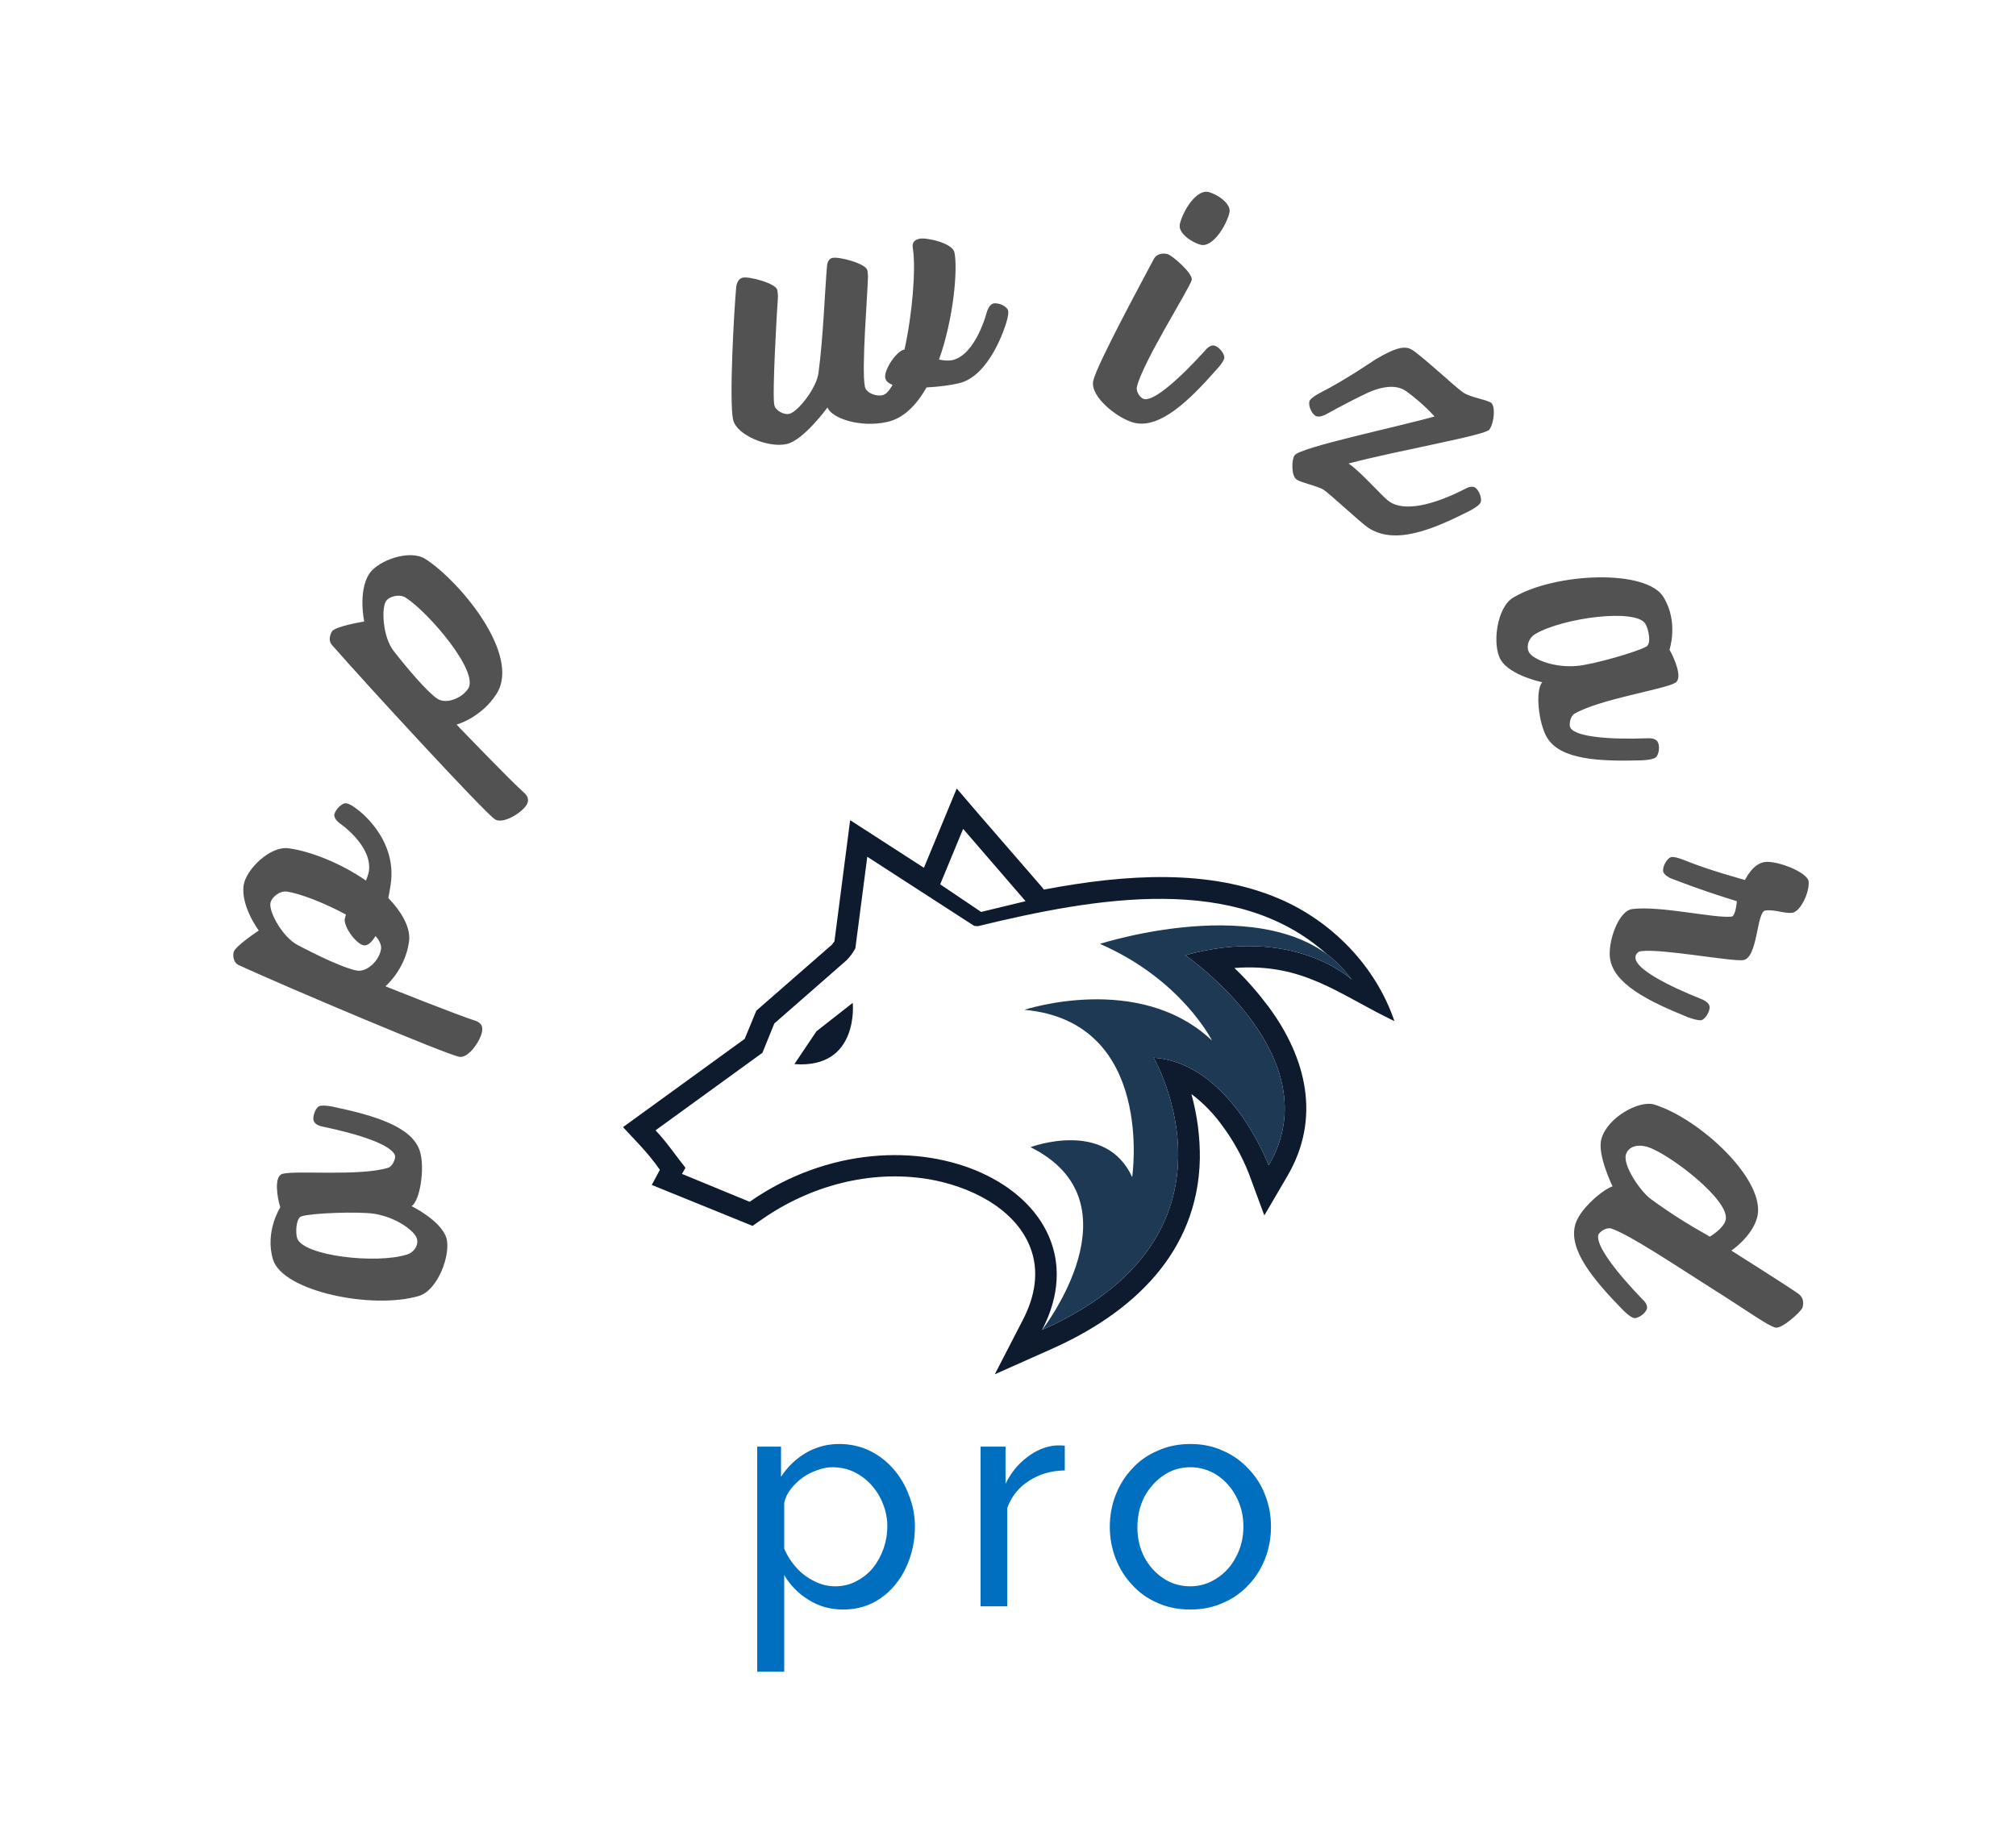 <svg xmlns="http://www.w3.org/2000/svg" version="1.1" xmlns:xlink="http://www.w3.org/1999/xlink" xmlns:svgjs="http://svgjs.dev/svgjs" viewBox="0 0 6.941 6.307"><g transform="matrix(1,0,0,1,3.473,4.972)"><rect width="6.941" height="6.307" x="-3.473" y="-4.972" fill="#ffffff"></rect><g><path d=" M -2.435 -0.784 C -2.401 -0.795 -2.244 -0.801 -2.186 -0.793 C -2.105 -0.78 -2.045 -0.732 -2.038 -0.708 C -2.031 -0.688 -2.045 -0.66 -2.073 -0.652 C -2.179 -0.619 -2.431 -0.648 -2.45 -0.709 C -2.456 -0.728 -2.454 -0.778 -2.435 -0.784 Z M -2.363 -1.093 C -2.237 -1.067 -2.124 -1.03 -2.113 -0.993 C -2.11 -0.983 -2.122 -0.955 -2.137 -0.951 C -2.234 -0.921 -2.459 -0.943 -2.501 -0.93 C -2.531 -0.921 -2.518 -0.846 -2.508 -0.815 C -2.508 -0.815 -2.562 -0.731 -2.533 -0.635 C -2.499 -0.525 -2.19 -0.462 -2.03 -0.51 C -1.965 -0.53 -1.92 -0.653 -1.936 -0.709 C -1.955 -0.77 -2.056 -0.819 -2.056 -0.819 C -2.026 -0.838 -2.01 -0.952 -2.027 -1.007 C -2.053 -1.093 -2.184 -1.131 -2.325 -1.161 C -2.325 -1.161 -2.357 -1.168 -2.372 -1.164 C -2.386 -1.16 -2.398 -1.128 -2.393 -1.113 C -2.388 -1.097 -2.363 -1.093 -2.363 -1.093 Z M -2.243 -1.63 C -2.284 -1.636 -2.382 -1.683 -2.448 -1.718 C -2.5 -1.745 -2.547 -1.831 -2.542 -1.862 C -2.539 -1.882 -2.51 -1.906 -2.485 -1.902 C -2.438 -1.895 -2.354 -1.862 -2.282 -1.823 C -2.283 -1.818 -2.285 -1.813 -2.286 -1.808 C -2.29 -1.781 -2.247 -1.721 -2.22 -1.717 C -2.207 -1.715 -2.193 -1.728 -2.18 -1.749 C -2.168 -1.736 -2.159 -1.718 -2.161 -1.705 C -2.167 -1.664 -2.209 -1.625 -2.243 -1.63 Z M -2.136 -1.88 C -2.136 -1.88 -2.13 -1.911 -2.128 -1.926 C -2.104 -2.084 -2.239 -2.182 -2.239 -2.182 C -2.239 -2.182 -2.265 -2.204 -2.28 -2.206 C -2.295 -2.209 -2.319 -2.184 -2.322 -2.167 C -2.324 -2.152 -2.303 -2.137 -2.303 -2.137 C -2.303 -2.137 -2.19 -2.06 -2.203 -1.972 C -2.205 -1.959 -2.213 -1.94 -2.213 -1.94 C -2.303 -2.002 -2.406 -2.041 -2.478 -2.051 C -2.542 -2.061 -2.625 -1.979 -2.634 -1.925 C -2.645 -1.852 -2.582 -1.768 -2.582 -1.768 C -2.582 -1.768 -2.666 -1.713 -2.669 -1.692 C -2.672 -1.674 -2.666 -1.654 -2.649 -1.648 C -2.495 -1.577 -1.935 -1.34 -1.891 -1.333 C -1.859 -1.328 -1.817 -1.391 -1.813 -1.422 C -1.81 -1.442 -1.82 -1.451 -1.835 -1.457 C -1.894 -1.475 -2.146 -1.576 -2.146 -1.576 C -2.146 -1.576 -2.079 -1.632 -2.065 -1.728 C -2.057 -1.779 -2.093 -1.835 -2.136 -1.88 Z M -1.967 -2.566 C -2.002 -2.589 -2.072 -2.672 -2.118 -2.731 C -2.154 -2.777 -2.161 -2.875 -2.144 -2.902 C -2.133 -2.919 -2.097 -2.928 -2.076 -2.914 C -1.998 -2.864 -1.823 -2.66 -1.861 -2.601 C -1.884 -2.566 -1.938 -2.547 -1.967 -2.566 Z M -1.901 -2.477 C -1.901 -2.477 -1.817 -2.5 -1.764 -2.582 C -1.677 -2.716 -1.89 -2.971 -2.008 -3.047 C -2.061 -3.082 -2.171 -3.043 -2.202 -2.996 C -2.241 -2.935 -2.219 -2.832 -2.219 -2.832 C -2.219 -2.832 -2.318 -2.816 -2.33 -2.798 C -2.339 -2.783 -2.342 -2.763 -2.329 -2.75 C -2.218 -2.623 -1.806 -2.175 -1.769 -2.151 C -1.741 -2.133 -1.678 -2.173 -1.661 -2.199 C -1.65 -2.216 -1.655 -2.229 -1.667 -2.241 C -1.713 -2.281 -1.901 -2.477 -1.901 -2.477 Z M -0.485 -4.011 C -0.484 -4.019 -0.485 -4.033 -0.487 -4.042 C -0.492 -4.064 -0.582 -4.089 -0.607 -4.084 C -0.617 -4.082 -0.625 -4.072 -0.626 -4.053 C -0.633 -3.968 -0.639 -3.807 -0.655 -3.688 C -0.661 -3.637 -0.726 -3.553 -0.756 -3.547 C -0.774 -3.543 -0.803 -3.558 -0.807 -3.577 C -0.815 -3.612 -0.798 -3.903 -0.795 -3.943 C -0.794 -3.951 -0.795 -3.965 -0.797 -3.974 C -0.802 -3.996 -0.892 -4.021 -0.916 -4.016 C -0.927 -4.013 -0.934 -4.005 -0.938 -3.987 C -0.946 -3.9 -0.963 -3.591 -0.949 -3.527 C -0.937 -3.473 -0.827 -3.429 -0.765 -3.443 C -0.707 -3.455 -0.624 -3.569 -0.624 -3.569 C -0.608 -3.53 -0.509 -3.499 -0.419 -3.519 C -0.363 -3.531 -0.318 -3.576 -0.283 -3.638 C -0.241 -3.64 -0.198 -3.646 -0.173 -3.652 C -0.063 -3.676 -0.01 -3.856 -0.01 -3.856 C -0.01 -3.856 0.001 -3.888 -0.002 -3.902 C -0.005 -3.917 -0.035 -3.931 -0.053 -3.927 C -0.067 -3.924 -0.075 -3.899 -0.075 -3.899 C -0.075 -3.899 -0.112 -3.751 -0.194 -3.732 C -0.21 -3.729 -0.225 -3.731 -0.24 -3.734 C -0.189 -3.877 -0.175 -4.048 -0.187 -4.103 C -0.194 -4.136 -0.285 -4.155 -0.307 -4.15 C -0.328 -4.145 -0.333 -4.135 -0.33 -4.116 C -0.319 -4.047 -0.332 -3.889 -0.359 -3.768 L -0.361 -3.768 C -0.388 -3.762 -0.431 -3.696 -0.425 -3.67 C -0.423 -3.66 -0.414 -3.652 -0.4 -3.647 C -0.411 -3.627 -0.423 -3.613 -0.436 -3.611 C -0.454 -3.607 -0.49 -3.617 -0.495 -3.64 C -0.508 -3.697 -0.485 -3.971 -0.485 -4.011 Z M 0.662 -4.129 C 0.702 -4.12 0.749 -4.194 0.76 -4.24 C 0.767 -4.271 0.717 -4.304 0.687 -4.311 C 0.646 -4.32 0.6 -4.247 0.589 -4.2 C 0.582 -4.169 0.632 -4.136 0.662 -4.129 Z M 0.291 -3.661 C 0.279 -3.605 0.378 -3.529 0.433 -3.516 C 0.521 -3.496 0.62 -3.591 0.715 -3.699 C 0.715 -3.699 0.738 -3.723 0.742 -3.738 C 0.745 -3.753 0.724 -3.778 0.708 -3.782 C 0.692 -3.786 0.677 -3.766 0.677 -3.766 C 0.589 -3.669 0.501 -3.59 0.466 -3.598 C 0.453 -3.601 0.438 -3.623 0.441 -3.639 C 0.461 -3.725 0.623 -3.979 0.63 -4.008 C 0.635 -4.031 0.561 -4.094 0.547 -4.097 C 0.528 -4.102 0.509 -4.097 0.5 -4.081 C 0.462 -4.009 0.304 -3.718 0.291 -3.661 Z M 1.09 -3.544 C 1.15 -3.577 1.202 -3.604 1.239 -3.621 C 1.306 -3.65 1.345 -3.641 1.367 -3.626 C 1.39 -3.61 1.433 -3.575 1.466 -3.538 C 1.331 -3.5 1.003 -3.432 0.984 -3.404 C 0.974 -3.39 0.972 -3.334 0.991 -3.321 C 1.008 -3.309 1.064 -3.299 1.085 -3.285 C 1.105 -3.272 1.21 -3.174 1.236 -3.156 C 1.328 -3.094 1.456 -3.147 1.585 -3.212 C 1.585 -3.212 1.615 -3.227 1.623 -3.239 C 1.632 -3.252 1.62 -3.284 1.606 -3.293 C 1.593 -3.302 1.572 -3.289 1.572 -3.289 C 1.457 -3.23 1.361 -3.211 1.312 -3.244 C 1.286 -3.261 1.217 -3.344 1.17 -3.376 C 1.344 -3.422 1.642 -3.473 1.655 -3.493 C 1.673 -3.519 1.675 -3.575 1.661 -3.585 C 1.643 -3.597 1.591 -3.603 1.564 -3.621 C 1.539 -3.638 1.43 -3.74 1.391 -3.766 C 1.368 -3.781 1.341 -3.781 1.262 -3.734 C 1.262 -3.734 1.158 -3.663 1.077 -3.622 C 1.077 -3.622 1.045 -3.606 1.037 -3.594 C 1.029 -3.582 1.04 -3.551 1.055 -3.541 C 1.067 -3.532 1.09 -3.544 1.09 -3.544 Z M 2.196 -2.746 C 2.165 -2.728 2.014 -2.684 1.956 -2.679 C 1.875 -2.672 1.805 -2.703 1.792 -2.725 C 1.781 -2.743 1.788 -2.774 1.813 -2.789 C 1.908 -2.845 2.16 -2.878 2.192 -2.824 C 2.203 -2.806 2.213 -2.757 2.196 -2.746 Z M 2.201 -2.43 C 2.072 -2.425 1.953 -2.434 1.934 -2.466 C 1.928 -2.476 1.933 -2.505 1.947 -2.514 C 2.034 -2.565 2.257 -2.598 2.295 -2.621 C 2.322 -2.637 2.291 -2.707 2.275 -2.735 C 2.275 -2.735 2.307 -2.829 2.255 -2.915 C 2.197 -3.014 1.881 -3 1.738 -2.915 C 1.679 -2.881 1.664 -2.75 1.694 -2.7 C 1.727 -2.645 1.837 -2.623 1.837 -2.623 C 1.812 -2.596 1.824 -2.482 1.853 -2.433 C 1.899 -2.355 2.036 -2.35 2.18 -2.354 C 2.18 -2.354 2.213 -2.355 2.226 -2.363 C 2.239 -2.371 2.243 -2.404 2.234 -2.418 C 2.226 -2.432 2.201 -2.43 2.201 -2.43 Z M 2.158 -1.672 C 2.156 -1.683 2.164 -1.696 2.178 -1.697 C 2.249 -1.706 2.487 -1.661 2.528 -1.666 C 2.58 -1.672 2.574 -1.833 2.605 -1.837 C 2.637 -1.841 2.671 -1.826 2.697 -1.829 C 2.726 -1.832 2.758 -1.901 2.754 -1.937 C 2.75 -1.969 2.646 -2.009 2.604 -2.004 C 2.561 -1.999 2.535 -1.942 2.535 -1.942 C 2.535 -1.942 2.413 -1.975 2.329 -2.009 C 2.329 -2.009 2.297 -2.023 2.282 -2.021 C 2.268 -2.019 2.251 -1.99 2.253 -1.973 C 2.255 -1.958 2.279 -1.948 2.279 -1.948 C 2.399 -1.901 2.507 -1.869 2.507 -1.869 C 2.507 -1.869 2.503 -1.818 2.489 -1.816 C 2.432 -1.809 2.245 -1.854 2.147 -1.842 C 2.099 -1.836 2.063 -1.73 2.07 -1.674 C 2.081 -1.584 2.204 -1.524 2.337 -1.47 C 2.337 -1.47 2.368 -1.458 2.383 -1.459 C 2.398 -1.461 2.415 -1.49 2.413 -1.506 C 2.411 -1.522 2.387 -1.531 2.387 -1.531 C 2.267 -1.579 2.162 -1.634 2.158 -1.672 Z M 2.414 -0.714 C 2.339 -0.756 2.28 -0.793 2.21 -0.844 C 2.174 -0.871 2.114 -0.959 2.125 -0.997 C 2.133 -1.022 2.161 -1.034 2.199 -1.023 C 2.274 -1 2.488 -0.836 2.468 -0.77 C 2.46 -0.741 2.414 -0.714 2.414 -0.714 Z M 1.951 -0.757 C 1.925 -0.67 2.013 -0.566 2.113 -0.463 C 2.113 -0.463 2.136 -0.439 2.151 -0.434 C 2.165 -0.43 2.192 -0.449 2.197 -0.465 C 2.202 -0.481 2.183 -0.497 2.183 -0.497 C 2.093 -0.59 2.02 -0.684 2.03 -0.72 C 2.034 -0.731 2.058 -0.747 2.074 -0.742 C 2.132 -0.724 2.291 -0.618 2.403 -0.547 C 2.56 -0.448 2.609 -0.41 2.639 -0.401 C 2.66 -0.394 2.728 -0.455 2.733 -0.47 C 2.738 -0.488 2.735 -0.506 2.718 -0.518 C 2.667 -0.553 2.488 -0.666 2.488 -0.666 C 2.488 -0.666 2.556 -0.711 2.576 -0.777 C 2.614 -0.903 2.381 -1.12 2.222 -1.169 C 2.171 -1.184 2.063 -1.126 2.041 -1.052 C 2.024 -0.999 2.079 -0.887 2.079 -0.887 C 2.048 -0.878 1.967 -0.811 1.951 -0.757 Z" fill="#525252" fill-rule="nonzero"></path></g><g><path d=" M -0.57 0.57 Q -0.637 0.57 -0.69 0.536 Q -0.743 0.503 -0.773 0.451 L -0.773 0.784 L -0.866 0.784 L -0.866 0.009 L -0.784 0.009 L -0.784 0.113 Q -0.751 0.062 -0.699 0.031 Q -0.646 -1.1102230246251565e-16 -0.584 -1.1102230246251565e-16 Q -0.527 -1.1102230246251565e-16 -0.479 0.023 Q -0.432 0.046 -0.397 0.086 Q -0.362 0.126 -0.343 0.178 Q -0.323 0.229 -0.323 0.284 Q -0.323 0.362 -0.355 0.428 Q -0.386 0.493 -0.441 0.531 Q -0.497 0.57 -0.57 0.57 Z M -0.598 0.49 Q -0.557 0.49 -0.524 0.472 Q -0.491 0.455 -0.467 0.426 Q -0.444 0.397 -0.431 0.36 Q -0.418 0.323 -0.418 0.284 Q -0.418 0.243 -0.433 0.206 Q -0.447 0.17 -0.473 0.141 Q -0.498 0.113 -0.533 0.096 Q -0.567 0.08 -0.607 0.08 Q -0.632 0.08 -0.659 0.09 Q -0.686 0.099 -0.71 0.116 Q -0.734 0.134 -0.751 0.156 Q -0.768 0.178 -0.773 0.203 L -0.773 0.36 Q -0.758 0.396 -0.731 0.426 Q -0.705 0.455 -0.67 0.472 Q -0.635 0.49 -0.598 0.49 Z M 0.193 0.091 Q 0.124 0.092 0.071 0.126 Q 0.017 0.16 -0.005 0.22 L -0.005 0.559 L -0.097 0.559 L -0.097 0.009 L -0.011 0.009 L -0.011 0.137 Q 0.017 0.08 0.064 0.045 Q 0.111 0.009 0.163 0.005 Q 0.173 0.005 0.181 0.005 Q 0.188 0.005 0.193 0.006 L 0.193 0.091 Z M 0.625 0.57 Q 0.563 0.57 0.512 0.547 Q 0.461 0.525 0.425 0.485 Q 0.388 0.446 0.368 0.394 Q 0.348 0.342 0.348 0.285 Q 0.348 0.228 0.368 0.176 Q 0.388 0.124 0.425 0.085 Q 0.461 0.045 0.513 0.023 Q 0.564 -1.1102230246251565e-16 0.626 -1.1102230246251565e-16 Q 0.687 -1.1102230246251565e-16 0.737 0.023 Q 0.788 0.045 0.825 0.085 Q 0.863 0.124 0.883 0.176 Q 0.903 0.228 0.903 0.285 Q 0.903 0.342 0.883 0.394 Q 0.863 0.446 0.826 0.485 Q 0.789 0.525 0.738 0.547 Q 0.687 0.57 0.625 0.57 Z M 0.443 0.287 Q 0.443 0.343 0.467 0.39 Q 0.492 0.436 0.533 0.463 Q 0.574 0.49 0.625 0.49 Q 0.675 0.49 0.717 0.462 Q 0.759 0.435 0.783 0.388 Q 0.808 0.341 0.808 0.284 Q 0.808 0.228 0.783 0.181 Q 0.759 0.135 0.717 0.107 Q 0.675 0.08 0.625 0.08 Q 0.574 0.08 0.533 0.108 Q 0.492 0.136 0.467 0.182 Q 0.443 0.229 0.443 0.287 Z" fill="#006fbf" fill-rule="nonzero"></path></g><g clip-path="url(&quot;#SvgjsClipPath1023&quot;)"><path d=" M 0.121 -1.909 C 0.407 -1.963 0.69 -1.98 0.93 -1.878 C 1.111 -1.801 1.263 -1.647 1.328 -1.456 C 1.134 -1.549 1.015 -1.657 0.777 -1.639 C 0.82 -1.598 0.859 -1.553 0.895 -1.505 C 1.025 -1.329 1.076 -1.121 0.959 -0.922 L 0.88 -0.787 L 0.826 -0.933 C 0.803 -0.991 0.773 -1.045 0.736 -1.095 C 0.706 -1.137 0.67 -1.174 0.629 -1.205 C 0.649 -1.132 0.659 -1.057 0.658 -0.981 C 0.651 -0.658 0.425 -0.45 0.145 -0.326 L -0.048 -0.24 L 0.049 -0.428 C 0.09 -0.507 0.107 -0.595 0.073 -0.68 C 0.018 -0.816 -0.14 -0.889 -0.277 -0.912 C -0.477 -0.945 -0.684 -0.889 -0.849 -0.774 L -0.882 -0.751 L -1.229 -0.892 L -1.201 -0.944 C -1.222 -0.974 -1.245 -1.002 -1.27 -1.029 L -1.328 -1.091 L -0.909 -1.395 L -0.869 -1.492 L -0.609 -1.719 C -0.606 -1.723 -0.603 -1.727 -0.6 -1.731 L -0.546 -2.148 L -0.292 -1.984 L -0.179 -2.257 L -0.101 -2.166 C -0.029 -2.083 0.042 -2.001 0.114 -1.918 L 0.121 -1.909 Z M -0.157 -2.118 L -0.236 -1.927 L -0.095 -1.832 L 0.058 -1.869 C -0.014 -1.952 -0.085 -2.035 -0.157 -2.118 Z M -0.738 -1.308 C -0.514 -1.291 -0.537 -1.519 -0.537 -1.519 L -0.662 -1.421 L -0.738 -1.308 Z M 0.115 -0.393 C 0.852 -0.72 0.499 -1.33 0.499 -1.33 C 0.764 -1.312 0.895 -0.959 0.895 -0.959 C 1.115 -1.334 0.608 -1.683 0.608 -1.683 C 0.982 -1.787 1.181 -1.599 1.181 -1.599 C 1.157 -1.632 1.129 -1.662 1.096 -1.686 L 1.096 -1.686 C 0.785 -1.966 0.305 -1.883 -0.106 -1.783 C -0.11 -1.783 -0.115 -1.784 -0.119 -1.784 L -0.487 -2.022 L -0.528 -1.707 C -0.536 -1.692 -0.546 -1.678 -0.558 -1.666 C -0.558 -1.665 -0.559 -1.665 -0.559 -1.665 L -0.807 -1.448 L -0.848 -1.347 L -1.216 -1.08 C -1.178 -1.04 -1.147 -0.994 -1.113 -0.951 L -1.125 -0.93 L -0.892 -0.834 C -0.352 -1.21 0.362 -0.87 0.115 -0.393 Z" fill="#0e1b2e" transform="matrix(1,0,0,1,0,0)" fill-rule="evenodd"></path><path d=" M 0.314 -1.722 C 0.314 -1.722 0.952 -1.928 1.181 -1.599 C 1.181 -1.599 0.982 -1.787 0.608 -1.683 C 0.608 -1.683 1.115 -1.334 0.895 -0.959 C 0.895 -0.959 0.764 -1.312 0.499 -1.33 C 0.499 -1.33 0.852 -0.72 0.115 -0.393 C 0.115 -0.393 0.458 -0.832 0.075 -1.022 C 0.075 -1.022 0.333 -1.12 0.425 -0.919 C 0.425 -0.919 0.505 -1.454 0.054 -1.495 C 0.054 -1.495 0.45 -1.626 0.7 -1.389 C 0.7 -1.389 0.595 -1.6 0.314 -1.722 Z" fill="#1d3954" transform="matrix(1,0,0,1,0,0)" fill-rule="evenodd"></path></g></g><defs><clipPath id="SvgjsClipPath1023"><path d=" M -1.328 -2.257 h 2.656 v 2.017 h -2.656 Z"></path></clipPath></defs></svg>
